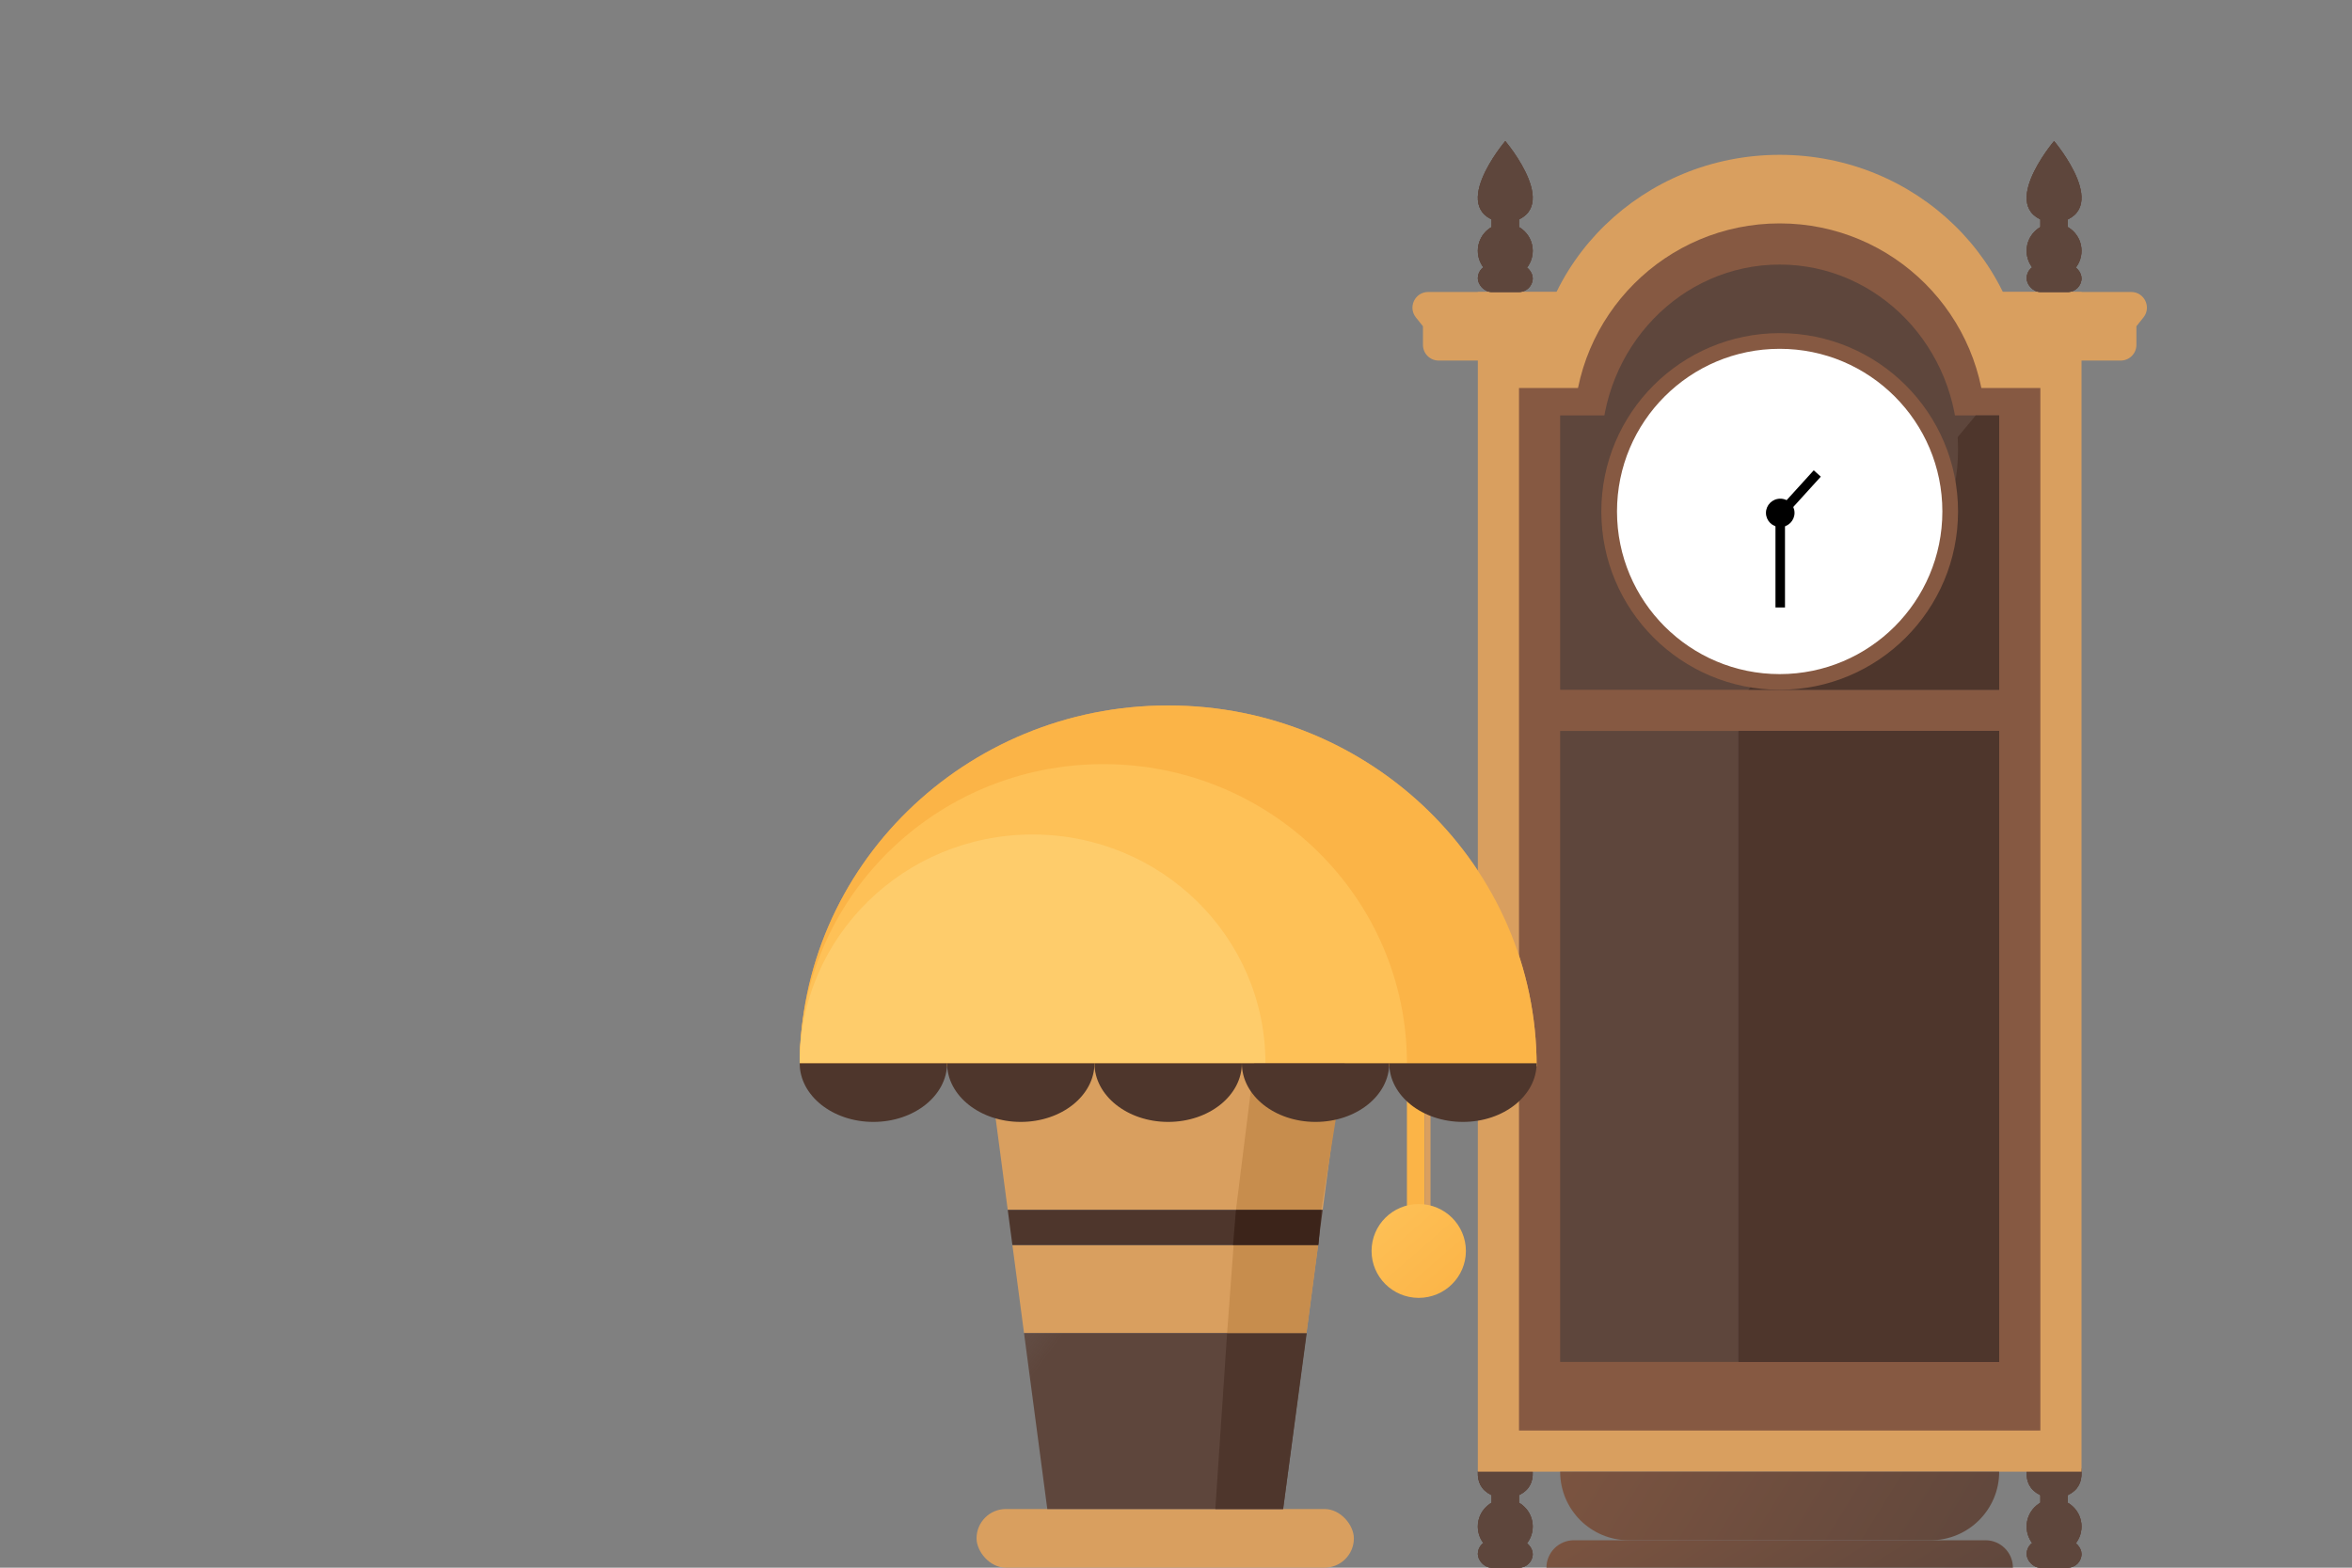 <svg width="150" height="100" viewBox="0 0 150 100" fill="none" xmlns="http://www.w3.org/2000/svg">
<rect x="0" y="0" width="150" height="100" fill="#808080" stroke="none"/>
<rect x="130.125" y="94.75" width="1.75" height="2.625" fill="#5E463C"/>
<rect x="130.125" y="94.75" width="1.75" height="2.625" fill="#5E463C"/>
<rect x="130.125" y="94.75" width="1.75" height="2.625" fill="#5E463C"/>
<rect x="129.25" y="98.25" width="3.5" height="1.75" rx="0.875" fill="#5E463C"/>
<rect x="129.25" y="98.25" width="3.5" height="1.75" rx="0.875" fill="#5E463C"/>
<rect x="129.25" y="98.25" width="3.5" height="1.75" rx="0.875" fill="#5E463C"/>
<circle cx="131" cy="97.375" r="1.75" fill="#5E463C"/>
<circle cx="131" cy="97.375" r="1.75" fill="#5E463C"/>
<circle cx="131" cy="97.375" r="1.75" fill="#5E463C"/>
<path d="M131 90.375C131 90.375 134.938 95.019 131 95.625C127.062 95.019 131 90.375 131 90.375Z" fill="#5E463C"/>
<path d="M131 90.375C131 90.375 134.938 95.019 131 95.625C127.062 95.019 131 90.375 131 90.375Z" fill="#5E463C"/>
<path d="M131 90.375C131 90.375 134.938 95.019 131 95.625C127.062 95.019 131 90.375 131 90.375Z" fill="#5E463C"/>
<rect x="95.125" y="94.75" width="1.75" height="2.625" fill="#5E463C"/>
<rect x="95.125" y="94.75" width="1.75" height="2.625" fill="#5E463C"/>
<rect x="95.125" y="94.75" width="1.75" height="2.625" fill="#5E463C"/>
<rect x="94.25" y="98.25" width="3.5" height="1.75" rx="0.875" fill="#5E463C"/>
<rect x="94.25" y="98.25" width="3.5" height="1.75" rx="0.875" fill="#5E463C"/>
<rect x="94.25" y="98.25" width="3.5" height="1.75" rx="0.875" fill="#5E463C"/>
<circle cx="96" cy="97.375" r="1.75" fill="#5E463C"/>
<circle cx="96" cy="97.375" r="1.75" fill="#5E463C"/>
<circle cx="96" cy="97.375" r="1.75" fill="#5E463C"/>
<path d="M96 90.375C96 90.375 99.938 95.019 96 95.625C92.062 95.019 96 90.375 96 90.375Z" fill="#5E463C"/>
<path d="M96 90.375C96 90.375 99.938 95.019 96 95.625C92.062 95.019 96 90.375 96 90.375Z" fill="#5E463C"/>
<path d="M96 90.375C96 90.375 99.938 95.019 96 95.625C92.062 95.019 96 90.375 96 90.375Z" fill="#5E463C"/>
<rect x="94.25" y="18.625" width="38.5" height="75.25" fill="#D99F5F"/>
<path d="M99.5 93.875H127.5C127.5 96.291 125.541 98.25 123.125 98.25H103.875C101.459 98.25 99.5 96.291 99.5 93.875Z" fill="url(#paint0_linear)"/>
<path d="M98.625 100C98.625 99.034 99.409 98.25 100.375 98.25H126.625C127.591 98.25 128.375 99.034 128.375 100H98.625Z" fill="url(#paint1_linear)"/>
<path d="M90.3 20.25C89.776 19.595 90.242 18.625 91.081 18.625H135.919C136.758 18.625 137.224 19.595 136.7 20.25L136.25 20.812V22C136.25 22.552 135.802 23 135.25 23H91.75C91.198 23 90.75 22.552 90.75 22V20.812L90.3 20.25Z" fill="#D99F5F"/>
<ellipse cx="113.5" cy="25.188" rx="15.75" ry="15.312" fill="#D99F5F"/>
<path d="M96.875 24.75H130.125V91.25H96.875V24.75Z" fill="#865942"/>
<path d="M99.5 46.625H127.5V86.875H99.5V46.625Z" fill="#5E463C"/>
<circle cx="113.5" cy="27.375" r="13.125" fill="#865942"/>
<path d="M99.5 26.5H127.5V44H99.5V26.5Z" fill="#5E463C"/>
<path d="M126 26.5L111.5 44H127.5V26.5H126Z" fill="#4E362C"/>
<ellipse cx="113.5" cy="28.688" rx="11.375" ry="11.812" fill="#5E463C"/>
<path d="M110.875 86.875V46.625H127.5V51.656V79.328V86.875H110.875Z" fill="#4E362C"/>
<path d="M110.875 86.875V46.625H127.5V51.656V79.328V86.875H110.875Z" fill="#4E362C"/>
<circle cx="113.5" cy="32.625" r="10.875" fill="white" stroke="#865942"/>
<rect x="113.232" y="32.715" width="0.607" height="6.034" fill="black"/>
<rect width="0.606" height="3.631" transform="matrix(-0.744 -0.668 0.672 -0.74 113.683 33.092)" fill="black"/>
<ellipse cx="113.536" cy="32.715" rx="0.911" ry="0.905" fill="black"/>
<rect x="95.125" y="13.375" width="1.75" height="2.625" fill="#5E463C"/>
<rect x="95.125" y="13.375" width="1.75" height="2.625" fill="#5E463C"/>
<rect x="95.125" y="13.375" width="1.75" height="2.625" fill="#5E463C"/>
<rect x="94.25" y="16.875" width="3.5" height="1.75" rx="0.875" fill="#5E463C"/>
<rect x="94.25" y="16.875" width="3.5" height="1.75" rx="0.875" fill="#5E463C"/>
<rect x="94.25" y="16.875" width="3.5" height="1.75" rx="0.875" fill="#5E463C"/>
<circle cx="96" cy="16" r="1.75" fill="#5E463C"/>
<circle cx="96" cy="16" r="1.75" fill="#5E463C"/>
<circle cx="96" cy="16" r="1.75" fill="#5E463C"/>
<path d="M96 9C96 9 99.938 13.644 96 14.25C92.062 13.644 96 9 96 9Z" fill="#5E463C"/>
<path d="M96 9C96 9 99.938 13.644 96 14.25C92.062 13.644 96 9 96 9Z" fill="#5E463C"/>
<path d="M96 9C96 9 99.938 13.644 96 14.25C92.062 13.644 96 9 96 9Z" fill="#5E463C"/>
<rect x="130.125" y="13.375" width="1.75" height="2.625" fill="#5E463C"/>
<rect x="130.125" y="13.375" width="1.75" height="2.625" fill="#5E463C"/>
<rect x="130.125" y="13.375" width="1.75" height="2.625" fill="#5E463C"/>
<rect x="129.25" y="16.875" width="3.5" height="1.75" rx="0.875" fill="#5E463C"/>
<rect x="129.25" y="16.875" width="3.5" height="1.75" rx="0.875" fill="#5E463C"/>
<rect x="129.25" y="16.875" width="3.5" height="1.75" rx="0.875" fill="#5E463C"/>
<circle cx="131" cy="16" r="1.75" fill="#5E463C"/>
<circle cx="131" cy="16" r="1.75" fill="#5E463C"/>
<circle cx="131" cy="16" r="1.75" fill="#5E463C"/>
<path d="M131 9C131 9 134.938 13.644 131 14.25C127.062 13.644 131 9 131 9Z" fill="#5E463C"/>
<path d="M131 9C131 9 134.938 13.644 131 14.25C127.062 13.644 131 9 131 9Z" fill="#5E463C"/>
<path d="M131 9C131 9 134.938 13.644 131 14.25C127.062 13.644 131 9 131 9Z" fill="#5E463C"/>
<rect x="89.728" y="67.823" width="1.128" height="12.721" fill="#FBB447"/>
<rect x="90.856" y="67.823" width="0.376" height="12.721" fill="#D99F5F"/>
<path d="M84.058 79.422H64.566L65.308 85.034H74.312H83.316L84.058 79.422Z" fill="#D99F5F"/>
<path fill-rule="evenodd" clip-rule="evenodd" d="M85.592 67.823H63.032L64.269 77.177H84.355L85.592 67.823Z" fill="#D99F5F"/>
<path d="M51 68.01C51 55.302 61.521 45 74.5 45C87.479 45 98 55.302 98 68.01H51Z" fill="#D99F5F"/>
<path d="M51 68.01C51 55.302 61.521 45 74.5 45C87.479 45 98 55.302 98 68.01H51Z" fill="#FBB447"/>
<path d="M51 67.823C51 57.285 59.67 48.742 70.364 48.742C81.058 48.742 89.728 57.285 89.728 67.823H51Z" fill="#FEC157"/>
<path d="M51 67.823C51 59.764 57.65 53.231 65.852 53.231C74.055 53.231 80.704 59.764 80.704 67.823H51Z" fill="#FECC6B"/>
<rect x="62.28" y="96.258" width="24.064" height="3.741" rx="1.871" fill="#D99F5F"/>
<path d="M66.792 96.258H81.832L83.316 85.034H74.312H65.308L66.792 96.258Z" fill="url(#paint2_linear)"/>
<path d="M84.355 77.177H64.269L64.566 79.422H84.058L84.355 77.177Z" fill="#4E362C"/>
<path d="M81.832 96.258L83.336 85.034H78.26L77.508 96.258H81.832Z" fill="#4E362C"/>
<path d="M83.326 85.034L84.068 79.422H78.676L78.26 85.034H83.326Z" fill="#C78D4D"/>
<path d="M84.266 77.177L85.76 67.823H79.992L78.824 77.177H84.266Z" fill="#C78D4D"/>
<path d="M51 67.823C51 69.889 53.104 71.565 55.7 71.565C58.296 71.565 60.4 69.889 60.4 67.823H51Z" fill="#4E362C"/>
<path d="M60.4 67.823C60.4 69.889 62.504 71.565 65.1 71.565C67.696 71.565 69.8 69.889 69.8 67.823H60.4Z" fill="#4E362C"/>
<path d="M69.8 67.823C69.8 69.889 71.904 71.565 74.5 71.565C77.096 71.565 79.2 69.889 79.2 67.823H69.8Z" fill="#4E362C"/>
<path d="M79.2 67.823C79.2 69.889 81.304 71.565 83.9 71.565C86.496 71.565 88.6 69.889 88.6 67.823H79.2Z" fill="#4E362C"/>
<path d="M88.6 67.823C88.6 69.889 90.704 71.565 93.3 71.565C95.896 71.565 98 69.889 98 67.823H88.6Z" fill="#4E362C"/>
<path d="M78.636 79.422L78.824 77.177H84.276L84.088 79.422H78.636Z" fill="#3C241A"/>
<ellipse cx="90.48" cy="79.796" rx="3.008" ry="2.993" fill="url(#paint3_linear)"/>
<defs>
<linearGradient id="paint0_linear" x1="94.25" y1="82.938" x2="127.5" y2="103.5" gradientUnits="userSpaceOnUse">
<stop stop-color="#865942"/>
<stop offset="0" stop-color="#865942"/>
<stop offset="0.967" stop-color="#5E463C"/>
</linearGradient>
<linearGradient id="paint1_linear" x1="93.047" y1="93.875" x2="106.252" y2="115.567" gradientUnits="userSpaceOnUse">
<stop stop-color="#865942"/>
<stop offset="0" stop-color="#865942"/>
<stop offset="0.967" stop-color="#5E463C"/>
</linearGradient>
<linearGradient id="paint2_linear" x1="83.336" y1="100.561" x2="52.611" y2="77.78" gradientUnits="userSpaceOnUse">
<stop offset="0.567" stop-color="#5E463C"/>
<stop offset="1" stop-color="#5E463C" stop-opacity="0"/>
</linearGradient>
<linearGradient id="paint3_linear" x1="91.796" y1="83.912" x2="86.561" y2="77.9" gradientUnits="userSpaceOnUse">
<stop stop-color="#FBB447"/>
<stop offset="1" stop-color="#FEC157"/>
</linearGradient>
</defs>
</svg>
